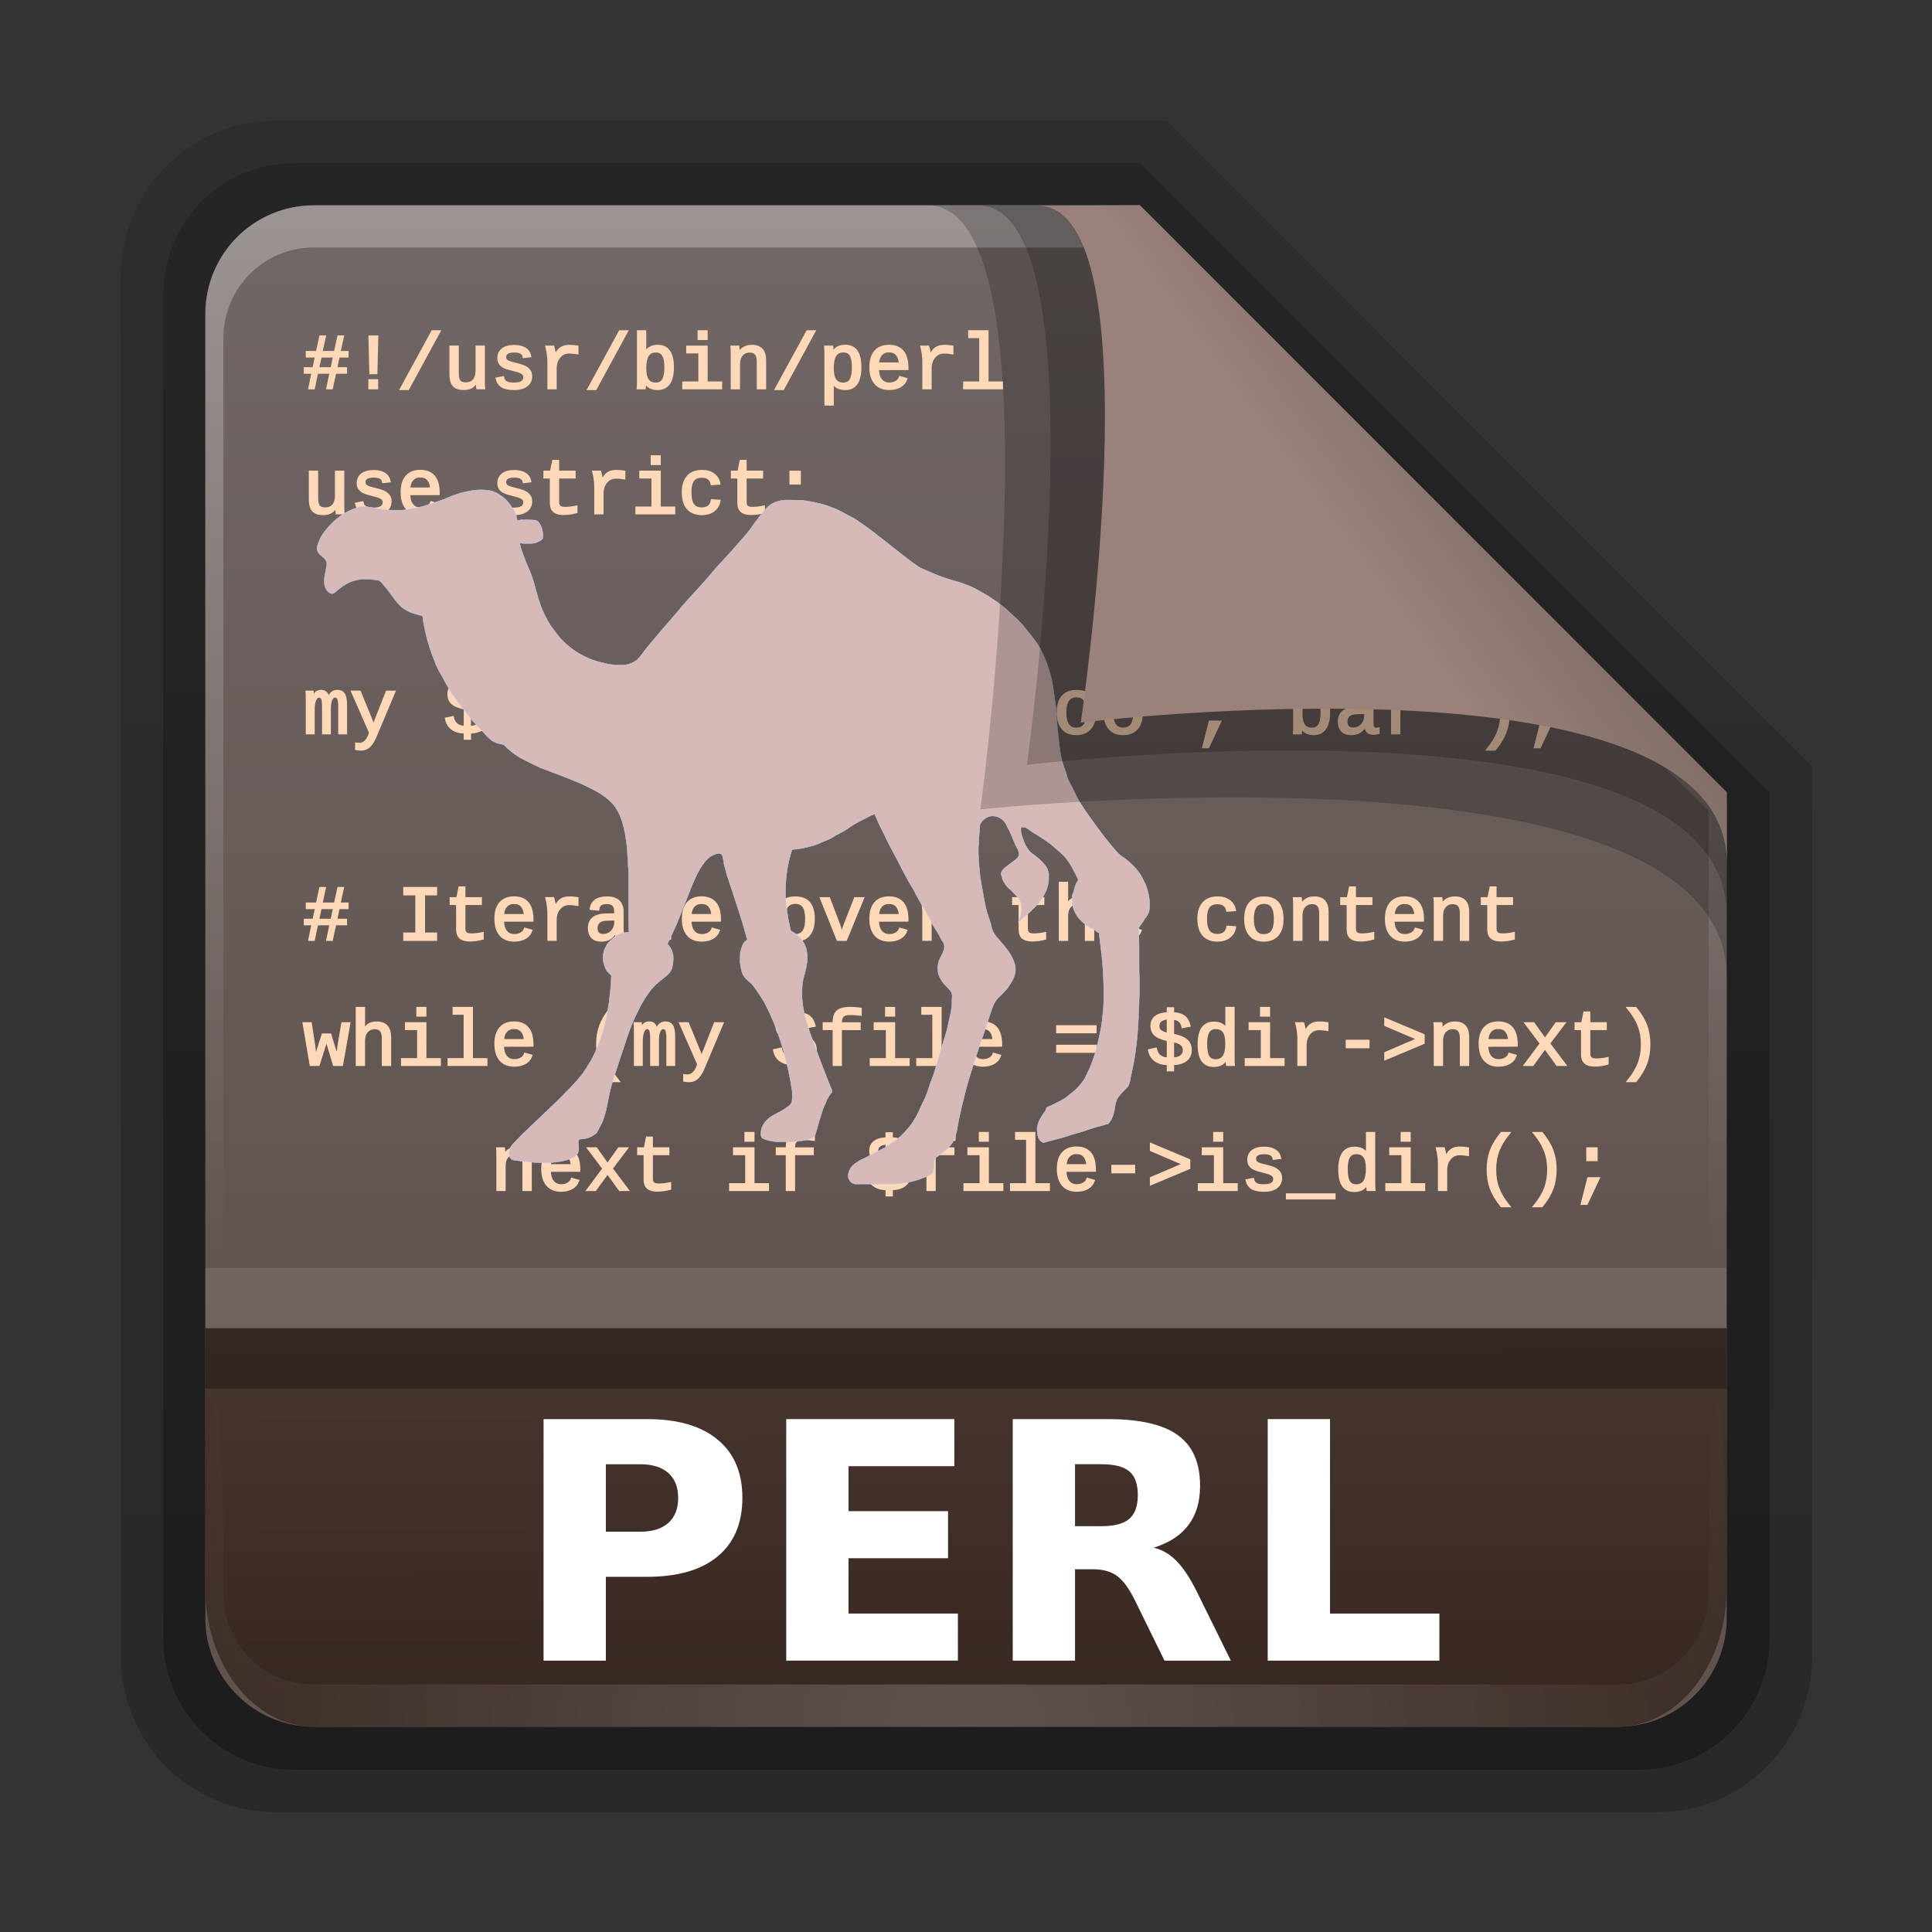 <svg height="32" width="32" xmlns="http://www.w3.org/2000/svg" xmlns:xlink="http://www.w3.org/1999/xlink"><rect width="100%" height="100%" fill="#333333" stroke="none"/><linearGradient id="a" gradientTransform="matrix(1.154 0 0 1.175 -5.729 4.721)" gradientUnits="userSpaceOnUse" x1="32.892" x2="36.358" y1="8.059" y2="5.457"><stop offset="0" stop-color="#9a827b"/><stop offset="1" stop-color="#7a6962"/></linearGradient><radialGradient id="b" cx="48" cy="90.172" gradientTransform="matrix(.496 0 0 .429 .192 4.355)" gradientUnits="userSpaceOnUse" r="42" xlink:href="#c"/><linearGradient id="c"><stop offset="0" stop-color="#fff"/><stop offset="1" stop-color="#fff" stop-opacity="0"/></linearGradient><linearGradient id="d" gradientTransform="matrix(0 -.546 .429 0 3.429 46.279)" gradientUnits="userSpaceOnUse" x1="7.371" x2="23.766" y1="51.47" y2="51.433"><stop offset="0" stop-color="#372721"/><stop offset="1" stop-color="#493830"/></linearGradient><linearGradient id="e" gradientUnits="userSpaceOnUse" x1="248.077" x2="248.077" y1="-62.66" y2="-98.665"><stop offset="0" stop-color="#5a4c47"/><stop offset="1" stop-color="#716765"/></linearGradient><linearGradient id="f" gradientTransform="matrix(.429 0 0 .43 227.505 -101.242)" gradientUnits="userSpaceOnUse" x1="36.357" x2="36.357" xlink:href="#c" y1="6" y2="63.893"/><linearGradient id="g" gradientTransform="matrix(1.006 0 0 .994 100 0)" gradientUnits="userSpaceOnUse" x1="45.448" x2="45.448" y1="92.54" y2="7.017"><stop offset="0"/><stop offset="1" stop-opacity=".588"/></linearGradient><linearGradient id="h" gradientTransform="matrix(.909 0 0 -.909 8.945 90.568)" gradientUnits="userSpaceOnUse" x1="32.251" x2="32.251" xlink:href="#g" y1="6.132" y2="90.239"/><linearGradient id="i" gradientTransform="matrix(.884 0 0 -.884 10.163 89.362)" gradientUnits="userSpaceOnUse" x1="32.251" x2="32.251" xlink:href="#g" y1="6.132" y2="90.239"/><g transform="matrix(.7 0 0 .7 -.8 -1.5)"><g transform="matrix(.512 0 0 .512 -2.916 .981)"><path d="m20.618 86.012c-3.916 0-7.105-3.226-7.105-7.187v-63.785c0-3.961 3.189-7.187 7.105-7.187h41.23l29.824 29.824v41.148c0 3.961-3.189 7.187-7.105 7.187z" fill="url(#h)" opacity=".2"/><path d="m21.511 84.058h62.164c3.348 0 6.044-2.727 6.044-6.115v-39.038l-29.099-29.099h-39.109c-3.348 0-6.044 2.727-6.044 6.115v62.022c0 3.388 2.696 6.115 6.044 6.115z" fill="url(#i)" opacity=".3"/></g><g transform="translate(-224.077 105.66)"><path d="m232.648-98.66h19.543l13.886 13.886v19.543c0 1.425-1.147 2.571-2.571 2.571h-30.857c-1.425 0-2.571-1.147-2.571-2.571v-30.857c0-1.425 1.147-2.571 2.571-2.571z" fill="url(#e)"/><path d="m232.648-98.66c-1.425 0-2.571 1.152-2.571 2.582v.861 28.234c1.983 4.185.513 2.977.429.43v-28.095-.861c0-1.197.951-2.152 2.143-2.152h.857 17.829.857l13.457 13.327v.861 16.92c-1.206 3.165.429 3.585.429-.43v-16.92-.861l-13.886-13.896z" fill="url(#f)" opacity=".3"/></g><g fill="#ffd8b8" stroke="#ffd8b8" stroke-width=".1" transform="matrix(.578 0 0 .578 67.21 1.596)"><path d="m-100.445 15.533-.105.495h.406v.169h-.442l-.138.638h-.172l.134-.638h-.567l-.131.638h-.172l.131-.638h-.314v-.169h.352l.105-.495h-.377v-.169h.411l.139-.637h.172l-.138.637h.567l.138-.637h.172l-.138.637h.33v.169zm-.736 0-.108.495h.566l.105-.495z"/><path d="m-98.903 16.214h-.231l-.037-1.486h.306zm-.272.62v-.314h.303v.314z"/><path d="m-97.883 16.865 1.283-2.35h.278l-1.277 2.35z"/><path d="m-95.572 15.143v1.072q0 .244.077.339.077.094.273.094.202 0 .319-.138.117-.138.117-.388v-.98h.283v1.33q0 .295.009.361h-.266q-.002-.008-.003-.042-.002-.034-.005-.078-.002-.045-.005-.169h-.005q-.097.175-.225.248-.127.072-.316.072-.278 0-.408-.138-.128-.139-.128-.458v-1.127z"/><path d="m-92.567 16.351q0 .241-.183.378-.181.136-.503.136-.322 0-.491-.1-.167-.102-.219-.319l.248-.048q.03.134.127.197.098.061.334.061.422 0 .422-.267 0-.1-.077-.161-.077-.062-.234-.102-.412-.102-.523-.159-.111-.058-.17-.144-.059-.087-.059-.217 0-.23.166-.359.166-.13.48-.13.275 0 .439.105.164.103.205.302l-.253.031q-.017-.113-.111-.17-.094-.058-.28-.058-.383 0-.383.236 0 .094.064.15.066.056.209.091l.186.048q.255.062.366.123.113.061.177.153.064.091.064.223z"/><path d="m-90.672 15.4q-.175-.03-.331-.03-.252 0-.406.189-.155.189-.155.481v.794h-.281v-1.095q0-.119-.022-.28-.02-.161-.059-.316h.267q.062.216.075.391h.008q.078-.175.153-.256.075-.083.178-.123.103-.042.252-.042.163 0 .322.027z"/><path d="m-90.208 16.865 1.283-2.35h.278l-1.277 2.35z"/><path d="m-86.764 15.981q0 .444-.159.664-.158.22-.453.22-.381 0-.522-.287h-.003q0 .075-.006.156-.005.081-.008.1h-.272q.009-.084.009-.348v-1.97h.281v.661q0 .102-.006.245h.006q.142-.312.522-.312.611 0 .611.872zm-.291.009q0-.35-.097-.506-.095-.158-.3-.158-.233 0-.339.172-.106.17-.106.517 0 .327.103.484.103.158.339.158.211 0 .305-.163.095-.164.095-.505z"/><path d="m-85.384 16.612h.594v.222h-1.534v-.222h.659v-1.247h-.498v-.222h.78zm-.312-1.797v-.3h.312v.3z"/><path d="m-83.273 16.834v-1.086q0-.212-.083-.316-.081-.103-.261-.103-.194 0-.319.142-.123.141-.123.383v.98h-.281v-1.33q0-.295-.009-.361h.266q.002.008.003.042.002.034.003.08.003.044.006.167h.005q.164-.32.541-.32.27 0 .403.147.133.145.133.448v1.127z"/><path d="m-82.533 16.865 1.283-2.35h.278l-1.277 2.35z"/><path d="m-79.089 15.981q0 .884-.613.884-.384 0-.517-.287h-.008q.006.013.006.259v.661h-.283v-2.005q0-.266-.009-.35h.273q.002.006.005.047.003.039.006.117.005.077.005.114h.006q.078-.164.198-.237.122-.075.317-.075.309 0 .461.214.152.212.152.658zm-.291 0q0-.353-.095-.503-.095-.152-.3-.152-.236 0-.341.172-.105.17-.105.517 0 .333.105.487.105.155.338.155.208 0 .303-.158.095-.158.095-.519z"/><path d="m-78.37 16.048q0 .284.125.445.127.161.345.161.161 0 .281-.069.122-.07.163-.191l.247.07q-.069.194-.253.297-.183.103-.438.103-.369 0-.567-.23-.198-.23-.198-.658 0-.417.194-.641.195-.225.562-.225.367 0 .556.223.189.223.189.675v.037zm.464-.728q-.209 0-.331.138-.122.136-.13.375h.912q-.044-.512-.452-.512z"/><path d="m-75.322 15.4q-.175-.03-.331-.03-.252 0-.406.189-.155.189-.155.481v.794h-.281v-1.095q0-.119-.022-.28-.02-.161-.059-.316h.267q.062.216.075.391h.008q.078-.175.153-.256.075-.083.178-.123.103-.042.252-.042.163 0 .322.027z"/><path d="m-73.886 16.612h.594v.222h-1.534v-.222h.659v-1.875h-.452v-.222h.733z"/><path d="m-101.328 20.263v1.072q0 .244.077.339.077.094.273.094.202 0 .319-.138.117-.138.117-.388v-.98h.283v1.33q0 .295.009.361h-.266q-.002-.008-.003-.042-.002-.034-.005-.078-.002-.045-.005-.169h-.005q-.097.175-.225.248-.127.072-.316.072-.278 0-.408-.138-.128-.139-.128-.458v-1.127z"/><path d="m-98.323 21.471q0 .241-.183.378-.181.136-.503.136-.322 0-.491-.1-.167-.102-.219-.319l.248-.048q.03.134.127.197.098.061.334.061.422 0 .422-.267 0-.1-.077-.161-.077-.062-.234-.102-.412-.102-.523-.159-.111-.058-.17-.144-.059-.087-.059-.217 0-.23.166-.359.166-.13.48-.13.275 0 .439.105.164.103.205.302l-.253.031q-.017-.113-.111-.17-.094-.058-.28-.058-.383 0-.383.236 0 .094.064.15.066.056.209.091l.186.048q.255.062.366.123.113.061.177.153.064.091.064.223z"/><path d="m-97.558 21.168q0 .284.125.445.127.161.345.161.161 0 .281-.069.122-.07.163-.191l.247.07q-.069.194-.253.297-.183.103-.438.103-.369 0-.567-.23-.198-.23-.198-.658 0-.417.194-.641.195-.225.562-.225.367 0 .556.223.189.223.189.675v.037zm.464-.728q-.209 0-.331.138-.122.136-.13.375h.912q-.044-.512-.452-.512z"/><path d="m-92.567 21.471q0 .241-.183.378-.181.136-.503.136-.322 0-.491-.1-.167-.102-.219-.319l.248-.048q.03.134.127.197.098.061.334.061.422 0 .422-.267 0-.1-.077-.161-.077-.062-.234-.102-.412-.102-.523-.159-.111-.058-.17-.144-.059-.087-.059-.217 0-.23.166-.359.166-.13.48-.13.275 0 .439.105.164.103.205.302l-.253.031q-.017-.113-.111-.17-.094-.058-.28-.058-.383 0-.383.236 0 .094.064.15.066.056.209.091l.186.048q.255.062.366.123.113.061.177.153.064.091.064.223z"/><path d="m-92.008 20.485v-.222h.266l.091-.441h.188v.441h.675v.222h-.675v1.019q0 .123.066.183.067.059.219.059.209 0 .464-.053v.214q-.264.072-.523.072-.253 0-.38-.106-.127-.108-.127-.339v-1.048z"/><path d="m-88.753 20.52q-.175-.03-.331-.03-.252 0-.406.189-.155.189-.155.481v.794h-.281v-1.095q0-.119-.022-.28-.02-.161-.059-.316h.267q.062.216.075.391h.008q.078-.175.153-.256.075-.083.178-.123.103-.042.252-.042.163 0 .322.027z"/><path d="m-87.303 21.732h.594v.222h-1.534v-.222h.659v-1.247h-.498v-.222h.78zm-.312-1.797v-.3h.312v.3z"/><path d="m-86.345 21.107q0-.422.202-.648.202-.227.583-.227.284 0 .469.138.184.136.228.367l-.3.022q-.025-.142-.125-.223-.1-.083-.284-.083-.247 0-.362.153-.114.153-.114.495 0 .347.114.508.116.159.361.159.169 0 .28-.083.111-.083.138-.253l.297.019q-.02.15-.114.273-.092.122-.245.192-.153.069-.342.069-.383 0-.583-.225-.2-.225-.2-.653z"/><path d="m-84.333 20.485v-.222h.266l.091-.441h.188v.441h.675v.222h-.675v1.019q0 .123.066.183.067.059.219.059.209 0 .464-.053v.214q-.264.072-.523.072-.253 0-.38-.106-.127-.108-.127-.339v-1.048z"/><path d="m-81.936 20.731v-.467h.367v.467zm-.225 1.791.264-1.034h.414l-.486 1.034z"/><path d="m-101.069 30.96v-1.072q0-.241-.039-.336-.037-.097-.139-.097-.1 0-.163.15-.061.15-.061.406v.948h-.264v-1.33q0-.295-.009-.361h.233l.009.198v.075h.003q.053-.159.134-.231.081-.073.203-.073.138 0 .205.075.069.075.098.231h.003q.062-.166.148-.236.087-.07.22-.07.184 0 .264.134.08.134.08.461v1.127h-.263v-1.072q0-.241-.039-.336-.037-.097-.139-.097-.103 0-.164.131-.059.131-.059.394v.98z"/><path d="m-99.523 31.624q-.116 0-.194-.017v-.211q.059.009.131.009.123 0 .231-.092.109-.092.184-.294l.028-.077-.734-1.673h.3l.412 1.003q.142.35.153.397l.064-.172.484-1.228h.297l-.713 1.691q-.139.367-.289.516-.148.148-.356.148z"/><path d="m-94.345 30.366q0 .253-.188.402-.188.147-.537.161v.252h-.2v-.252q-.659-.022-.769-.561l.266-.058q.041.197.166.295.125.097.338.108v-.764l-.047-.013q-.263-.064-.386-.139-.122-.077-.18-.183-.056-.106-.056-.253 0-.233.17-.362.172-.131.498-.142v-.203h.2v.203q.291.011.448.125.158.113.228.377l-.272.052q-.034-.166-.134-.25-.1-.084-.27-.095v.666q.269.066.389.122.12.056.192.128.072.072.108.167.036.094.036.219zm-1.325-.997q0 .089.036.15.037.059.108.1.07.039.256.087v-.645q-.197.008-.298.087-.102.078-.102.22zm1.056.992q0-.103-.044-.17-.042-.067-.12-.111-.078-.045-.292-.1v.736q.225-.014.341-.105.116-.092.116-.25z"/><path d="m-92.877 30.688q-.077.164-.203.239-.127.073-.316.073-.316 0-.464-.217-.148-.217-.148-.655 0-.884.613-.884.189 0 .316.067.128.067.205.22h.003l-.003-.236v-.655h.281v1.97q0 .264.009.348h-.269q-.006-.023-.011-.114-.005-.091-.005-.158zm-.841-.569q0 .347.092.506.094.158.303.158.228 0 .338-.164.109-.166.109-.525 0-.336-.106-.489-.105-.153-.338-.153-.211 0-.305.161-.094.161-.094.506z"/><path d="m-91.141 30.738h.594v.222h-1.534v-.222h.659v-1.247h-.498v-.222h.78zm-.312-1.797v-.3h.312v.3z"/><path d="m-88.753 29.526q-.175-.03-.331-.03-.252 0-.406.189-.155.189-.155.481v.794h-.281v-1.095q0-.119-.022-.28-.02-.161-.059-.316h.267q.062.216.075.391h.008q.078-.175.153-.256.075-.083.178-.123.103-.042.252-.042.163 0 .322.027z"/><path d="m-86.367 29.623v-.231h1.555v.231zm0 .8v-.231h1.555v.231z"/><path d="m-81.364 30.688q-.077.164-.203.239-.127.073-.316.073-.316 0-.464-.217-.148-.217-.148-.655 0-.884.613-.884.189 0 .316.067.128.067.205.22h.003l-.003-.236v-.655h.281v1.97q0 .264.009.348h-.269q-.006-.023-.011-.114-.005-.091-.005-.158zm-.841-.569q0 .347.092.506.094.158.303.158.228 0 .338-.164.109-.166.109-.525 0-.336-.106-.489-.105-.153-.338-.153-.211 0-.305.161-.094.161-.094.506z"/><path d="m-79.628 30.738h.594v.222h-1.534v-.222h.659v-1.247h-.498v-.222h.78zm-.312-1.797v-.3h.312v.3z"/><path d="m-77.241 29.526q-.175-.03-.331-.03-.252 0-.406.189-.155.189-.155.481v.794h-.281v-1.095q0-.119-.022-.28-.02-.161-.059-.316h.267q.062.216.075.391h.008q.078-.175.153-.256.075-.083.178-.123.103-.042.252-.042.163 0 .322.027z"/><path d="m-76.128 30.132q0 .43.133.777.133.347.433.716h-.297q-.3-.369-.431-.714-.13-.347-.13-.781 0-.427.128-.769.128-.344.433-.719h.297q-.3.369-.433.717-.133.347-.133.773z"/><path d="m-73.967 29.64h-.22l-.064-.998h.35z"/><path d="m-72.211 29.491v1.469h-.281v-1.469h-.409v-.222h.409v-.039q0-.32.15-.455.152-.134.503-.134.113 0 .242.011.131.009.197.022v.227q-.047-.008-.191-.017-.142-.009-.216-.009-.163 0-.245.036-.083.036-.122.117-.037.081-.037.227v.016h.767v.222z"/><path d="m-69.484 30.113q0 .427-.197.653-.195.225-.566.225-.362 0-.556-.228-.192-.228-.192-.65 0-.436.197-.655.198-.22.561-.22.381 0 .567.217.186.217.186.658zm-.295 0q0-.336-.108-.502-.106-.166-.345-.166-.242 0-.355.169-.113.169-.113.498 0 .328.113.5.113.17.338.17.248 0 .359-.167.111-.167.111-.503z"/><path d="m-67.566 30.113q0 .427-.197.653-.195.225-.566.225-.362 0-.556-.228-.192-.228-.192-.65 0-.436.197-.655.198-.22.561-.22.381 0 .567.217.186.217.186.658zm-.295 0q0-.336-.108-.502-.106-.166-.345-.166-.242 0-.355.169-.113.169-.113.498 0 .328.113.5.113.17.338.17.248 0 .359-.167.111-.167.111-.503z"/><path d="m-66.292 29.64h-.22l-.064-.998h.35z"/><path d="m-65.038 31.527.264-1.034h.414l-.486 1.034z"/><path d="m-62.455 29.64h-.22l-.064-.998h.35z"/><path d="m-59.902 30.107q0 .444-.159.664-.158.22-.453.22-.381 0-.522-.287h-.003q0 .075-.006.156-.005.081-.008.1h-.272q.009-.084.009-.348v-1.97h.281v.661q0 .102-.006.245h.006q.142-.312.522-.312.611 0 .611.872zm-.291.009q0-.35-.097-.506-.095-.158-.3-.158-.233 0-.339.172-.106.17-.106.517 0 .327.103.484.103.158.339.158.211 0 .305-.163.095-.164.095-.505z"/><path d="m-57.966 30.787q.041 0 .092-.011v.175q-.106.025-.217.025-.156 0-.228-.081-.07-.083-.08-.258h-.009q-.102.189-.241.272-.138.083-.341.083-.247 0-.372-.134-.125-.134-.125-.369 0-.545.709-.553l.369-.006v-.092q0-.205-.083-.294-.083-.091-.264-.091-.184 0-.266.066-.081.066-.097.203l-.294-.027q.072-.456.661-.456.312 0 .469.147.158.145.158.422v.728q0 .125.033.189.033.062.125.062zm-.952-.009q.15 0 .266-.072.116-.072.18-.192.064-.12.064-.248v-.139l-.297.006q-.184.003-.281.041-.097.037-.152.116-.053.077-.053.205 0 .128.069.206.07.078.205.078z"/><path d="m-56.134 29.526q-.175-.03-.331-.03-.252 0-.406.189-.155.189-.155.481v.794h-.281v-1.095q0-.119-.022-.28-.02-.161-.059-.316h.267q.062.216.075.391h.008q.078-.175.153-.256.075-.083.178-.123.103-.042.252-.042.163 0 .322.027z"/><path d="m-54.78 29.64h-.22l-.064-.998h.35z"/><path d="m-52.547 30.129q0 .438-.13.783-.128.344-.428.713h-.3q.306-.377.438-.723.131-.348.131-.769 0-.419-.131-.766-.131-.348-.438-.725h.3q.305.375.431.716.127.341.127.772z"/><path d="m-51.236 29.737v-.467h.367v.467zm-.225 1.791.264-1.034h.414l-.486 1.034z"/><path d="m-100.445 38.112-.105.495h.406v.169h-.442l-.138.637h-.172l.134-.637h-.567l-.131.637h-.172l.131-.637h-.314v-.169h.352l.105-.495h-.377v-.169h.411l.139-.637h.172l-.138.637h.567l.138-.637h.172l-.138.637h.33v.169zm-.736 0-.108.495h.566l.105-.495z"/><path d="m-97.745 37.306h1.286v.244h-.494v1.62h.494v.244h-1.286v-.244h.494v-1.62h-.494z"/><path d="m-95.845 37.945v-.222h.266l.091-.441h.188v.441h.675v.222h-.675v1.019q0 .123.066.183.067.059.219.059.209 0 .464-.053v.214q-.264.072-.523.072-.253 0-.38-.106-.127-.108-.127-.339v-1.048z"/><path d="m-93.72 38.628q0 .284.125.445.127.161.345.161.161 0 .281-.069.122-.07.163-.191l.247.07q-.069.194-.253.297-.183.103-.438.103-.369 0-.567-.23-.198-.23-.198-.658 0-.417.194-.641.195-.225.562-.225.367 0 .556.223.189.223.189.675v.037zm.464-.728q-.209 0-.331.138-.122.136-.13.375h.912q-.044-.512-.452-.512z"/><path d="m-90.672 37.979q-.175-.03-.331-.03-.252 0-.406.189-.155.189-.155.481v.794h-.281v-1.095q0-.119-.022-.28-.02-.161-.059-.316h.267q.062.216.075.391h.008q.078-.175.153-.256.075-.083.178-.123.103-.042.252-.042.163 0 .322.027z"/><path d="m-88.666 39.24q.041 0 .092-.011v.175q-.106.025-.217.025-.156 0-.228-.081-.07-.083-.08-.258h-.009q-.102.189-.241.272-.138.083-.341.083-.247 0-.372-.134-.125-.134-.125-.369 0-.545.709-.553l.369-.006v-.092q0-.205-.083-.294-.083-.091-.264-.091-.184 0-.266.066-.081.066-.097.203l-.294-.027q.072-.456.661-.456.312 0 .469.147.158.145.158.422v.728q0 .125.033.189.033.062.125.062zm-.952-.009q.15 0 .266-.072.116-.072.18-.192.064-.12.064-.248v-.139l-.297.006q-.184.003-.281.041-.097.037-.152.116-.053.077-.053.205 0 .128.069.206.07.078.205.078z"/><path d="m-88.17 37.945v-.222h.266l.091-.441h.188v.441h.675v.222h-.675v1.019q0 .123.066.183.067.059.219.059.209 0 .464-.053v.214q-.264.072-.523.072-.253 0-.38-.106-.127-.108-.127-.339v-1.048z"/><path d="m-86.045 38.628q0 .284.125.445.127.161.345.161.161 0 .281-.069.122-.07.163-.191l.247.07q-.069.194-.253.297-.183.103-.438.103-.369 0-.567-.23-.198-.23-.198-.658 0-.417.194-.641.195-.225.562-.225.367 0 .556.223.189.223.189.675v.037zm.464-.728q-.209 0-.331.138-.122.136-.13.375h.912q-.044-.512-.452-.512z"/><path d="m-80.997 38.567q0 .427-.197.653-.195.225-.566.225-.362 0-.556-.228-.192-.228-.192-.65 0-.436.197-.655.198-.22.561-.22.381 0 .567.217.186.217.186.658zm-.295 0q0-.336-.108-.502-.106-.166-.345-.166-.242 0-.355.169-.113.169-.113.498 0 .328.113.5.113.17.338.17.248 0 .359-.167.111-.167.111-.503z"/><path d="m-79.675 39.414h-.333l-.677-1.691h.316l.419 1.1.027.083.081.287.055-.183.061-.184.431-1.103h.314z"/><path d="m-78.37 38.628q0 .284.125.445.127.161.345.161.161 0 .281-.069.122-.07.163-.191l.247.07q-.069.194-.253.297-.183.103-.438.103-.369 0-.567-.23-.198-.23-.198-.658 0-.417.194-.641.195-.225.562-.225.367 0 .556.223.189.223.189.675v.037zm.464-.728q-.209 0-.331.138-.122.136-.13.375h.912q-.044-.512-.452-.512z"/><path d="m-75.322 37.979q-.175-.03-.331-.03-.252 0-.406.189-.155.189-.155.481v.794h-.281v-1.095q0-.119-.022-.28-.02-.161-.059-.316h.267q.062.216.075.391h.008q.078-.175.153-.256.075-.083.178-.123.103-.042.252-.042.163 0 .322.027z"/><path d="m-72.82 37.945v-.222h.266l.091-.441h.188v.441h.675v.222h-.675v1.019q0 .123.066.183.067.059.219.059.209 0 .464-.053v.214q-.264.072-.523.072-.253 0-.38-.106-.127-.108-.127-.339v-1.048z"/><path d="m-70.909 37.095h.283v.609q0 .092-.014.308h.005q.164-.32.53-.32.547 0 .547.595v1.127h-.283v-1.086q0-.212-.083-.316-.081-.103-.261-.103-.194 0-.319.142-.123.141-.123.383v.98h-.281z"/><path d="m-68.777 38.628q0 .284.125.445.127.161.345.161.161 0 .281-.069.122-.07.163-.191l.247.07q-.069.194-.253.297-.183.103-.438.103-.369 0-.567-.23-.198-.23-.198-.658 0-.417.194-.641.195-.225.562-.225.367 0 .556.223.189.223.189.675v.037zm.464-.728q-.209 0-.331.138-.122.136-.13.375h.912q-.044-.512-.452-.512z"/><path d="m-65.239 38.567q0-.422.202-.648.202-.227.583-.227.284 0 .469.138.184.136.228.367l-.3.022q-.025-.142-.125-.223-.1-.083-.284-.083-.247 0-.362.153-.114.153-.114.495 0 .347.114.508.116.159.361.159.169 0 .28-.083.111-.083.138-.253l.297.019q-.02.15-.114.273-.092.122-.245.192-.153.069-.342.069-.383 0-.583-.225-.2-.225-.2-.653z"/><path d="m-61.809 38.567q0 .427-.197.653-.195.225-.566.225-.362 0-.556-.228-.192-.228-.192-.65 0-.436.197-.655.198-.22.561-.22.381 0 .567.217.186.217.186.658zm-.295 0q0-.336-.108-.502-.106-.166-.345-.166-.242 0-.355.169-.113.169-.113.498 0 .328.113.5.113.17.338.17.248 0 .359-.167.111-.167.111-.503z"/><path d="m-60.248 39.414v-1.086q0-.212-.083-.316-.081-.103-.261-.103-.194 0-.319.142-.123.141-.123.383v.98h-.281v-1.33q0-.295-.009-.361h.266q.002.008.003.042.002.034.003.08.003.044.006.167h.005q.164-.32.541-.32.27 0 .403.147.133.145.133.448v1.127z"/><path d="m-59.389 37.945v-.222h.266l.091-.441h.188v.441h.675v.222h-.675v1.019q0 .123.066.183.067.059.219.059.209 0 .464-.053v.214q-.264.072-.523.072-.253 0-.38-.106-.127-.108-.127-.339v-1.048z"/><path d="m-57.264 38.628q0 .284.125.445.127.161.345.161.161 0 .281-.069.122-.07.163-.191l.247.07q-.069.194-.253.297-.183.103-.438.103-.369 0-.567-.23-.198-.23-.198-.658 0-.417.194-.641.195-.225.562-.225.367 0 .556.223.189.223.189.675v.037zm.464-.728q-.209 0-.331.138-.122.136-.13.375h.912q-.044-.512-.452-.512z"/><path d="m-54.492 39.414v-1.086q0-.212-.083-.316-.081-.103-.261-.103-.194 0-.319.142-.123.141-.123.383v.98h-.281v-1.33q0-.295-.009-.361h.266q.002.008.003.042.002.034.003.08.003.044.006.167h.005q.164-.32.541-.32.27 0 .403.147.133.145.133.448v1.127z"/><path d="m-53.633 37.945v-.222h.266l.091-.441h.188v.441h.675v.222h-.675v1.019q0 .123.066.183.067.059.219.059.209 0 .464-.053v.214q-.264.072-.523.072-.253 0-.38-.106-.127-.108-.127-.339v-1.048z"/><path d="m-100.308 44.534h-.319l-.223-.736-.089-.316-.061.217-.263.834h-.317l-.286-1.691h.278l.145.948q.052.412.052.509.061-.25.091-.334l.211-.662h.302l.203.664q.05.164.086.333 0-.047.006-.117.006-.07.016-.144.009-.075.019-.142.009-.067.014-.106l.158-.948h.275z"/><path d="m-99.691 42.215h.283v.609q0 .092-.014.308h.005q.164-.32.53-.32.547 0 .547.595v1.127h-.283v-1.086q0-.212-.083-.316-.081-.103-.261-.103-.194 0-.319.142-.123.141-.123.383v.98h-.281z"/><path d="m-96.897 44.312h.594v.222h-1.534v-.222h.659v-1.247h-.498v-.222h.78zm-.312-1.797v-.3h.312v.3z"/><path d="m-94.992 44.312h.594v.222h-1.534v-.222h.659v-1.875h-.452v-.222h.733z"/><path d="m-93.72 43.748q0 .284.125.445.127.161.345.161.161 0 .281-.069.122-.07.163-.191l.247.07q-.069.194-.253.297-.183.103-.438.103-.369 0-.567-.23-.198-.23-.198-.658 0-.417.194-.641.195-.225.562-.225.367 0 .556.223.189.223.189.675v.037zm.464-.728q-.209 0-.331.138-.122.136-.13.375h.912q-.044-.512-.452-.512z"/><path d="m-89.559 43.705q0 .43.133.777.133.347.433.716h-.297q-.3-.369-.431-.714-.13-.347-.13-.781 0-.427.128-.769.128-.344.433-.719h.297q-.3.369-.433.717-.133.347-.133.773z"/><path d="m-87.637 44.534v-1.072q0-.241-.039-.336-.037-.097-.139-.097-.1 0-.163.15-.061.15-.061.406v.948h-.264v-1.33q0-.295-.009-.361h.233l.009.198v.075h.003q.053-.159.134-.231.081-.073.203-.073.138 0 .205.075.069.075.098.231h.003q.062-.166.148-.236.087-.07.22-.07.184 0 .264.134.08.134.08.461v1.127h-.263v-1.072q0-.241-.039-.336-.037-.097-.139-.097-.103 0-.164.131-.059.131-.059.394v.98z"/><path d="m-86.092 45.198q-.116 0-.194-.017v-.211q.059.009.131.009.123 0 .231-.092.109-.092.184-.294l.028-.077-.734-1.673h.3l.412 1.003q.142.35.153.397l.064-.172.484-1.228h.297l-.713 1.691q-.139.367-.289.516-.148.148-.356.148z"/><path d="m-80.914 43.94q0 .253-.188.402-.188.147-.537.161v.252h-.2v-.252q-.659-.022-.769-.561l.266-.058q.041.197.166.295.125.097.338.108v-.764l-.047-.013q-.263-.064-.386-.139-.122-.077-.18-.183-.056-.106-.056-.253 0-.233.17-.362.172-.131.498-.142v-.203h.2v.203q.291.011.448.125.158.113.228.377l-.272.052q-.034-.166-.134-.25-.1-.084-.27-.095v.666q.269.066.389.122.12.056.192.128.072.072.108.167.036.094.036.219zm-1.325-.997q0 .089.036.15.037.059.108.1.07.039.256.087v-.645q-.197.008-.298.087-.102.078-.102.22zm1.056.992q0-.103-.044-.17-.042-.067-.12-.111-.078-.045-.292-.1v.736q.225-.014.341-.105.116-.092.116-.25z"/><path d="m-79.886 43.065v1.469h-.281v-1.469h-.409v-.222h.409v-.039q0-.32.15-.455.152-.134.503-.134.113 0 .242.011.131.009.197.022v.227q-.047-.008-.191-.017-.142-.009-.216-.009-.163 0-.245.036-.083.036-.122.117-.037.081-.037.227v.016h.767v.222z"/><path d="m-77.709 44.312h.594v.222h-1.534v-.222h.659v-1.247h-.498v-.222h.78zm-.312-1.797v-.3h.312v.3z"/><path d="m-75.805 44.312h.594v.222h-1.534v-.222h.659v-1.875h-.452v-.222h.733z"/><path d="m-74.533 43.748q0 .284.125.445.127.161.345.161.161 0 .281-.069.122-.07.163-.191l.247.07q-.069.194-.253.297-.183.103-.438.103-.369 0-.567-.23-.198-.23-.198-.658 0-.417.194-.641.195-.225.562-.225.367 0 .556.223.189.223.189.675v.037zm.464-.728q-.209 0-.331.138-.122.136-.13.375h.912q-.044-.512-.452-.512z"/><path d="m-71.017 43.196v-.231h1.555v.231zm0 .8v-.231h1.555v.231z"/><path d="m-65.564 43.94q0 .253-.188.402-.188.147-.537.161v.252h-.2v-.252q-.659-.022-.769-.561l.266-.058q.041.197.166.295.125.097.338.108v-.764l-.047-.013q-.263-.064-.386-.139-.122-.077-.18-.183-.056-.106-.056-.253 0-.233.17-.362.172-.131.498-.142v-.203h.2v.203q.291.011.448.125.158.113.228.377l-.272.052q-.034-.166-.134-.25-.1-.084-.27-.095v.666q.269.066.389.122.12.056.192.128.072.072.108.167.036.094.036.219zm-1.325-.997q0 .089.036.15.037.059.108.1.07.039.256.087v-.645q-.197.008-.298.087-.102.078-.102.22zm1.056.992q0-.103-.044-.17-.042-.067-.12-.111-.078-.045-.292-.1v.736q.225-.014.341-.105.116-.092.116-.25z"/><path d="m-64.095 44.262q-.077.164-.203.239-.127.073-.316.073-.316 0-.464-.217-.148-.217-.148-.655 0-.884.613-.884.189 0 .316.067.128.067.205.22h.003l-.003-.236v-.655h.281v1.97q0 .264.009.348h-.269q-.006-.023-.011-.114-.005-.091-.005-.158zm-.841-.569q0 .347.092.506.094.158.303.158.228 0 .338-.164.109-.166.109-.525 0-.336-.106-.489-.105-.153-.338-.153-.211 0-.305.161-.094.161-.094.506z"/><path d="m-62.359 44.312h.594v.222h-1.534v-.222h.659v-1.247h-.498v-.222h.78zm-.312-1.797v-.3h.312v.3z"/><path d="m-59.972 43.099q-.175-.03-.331-.03-.252 0-.406.189-.155.189-.155.481v.794h-.281v-1.095q0-.119-.022-.28-.02-.161-.059-.316h.267q.062.216.075.391h.008q.078-.175.153-.256.075-.083.178-.123.103-.042.252-.042.163 0 .322.027z"/><path d="m-59.164 43.809v-.25h.875v.25z"/><path d="m-57.586 44.293v-.239l1.341-.573-1.341-.572v-.241l1.555.653v.32z"/><path d="m-54.492 44.534v-1.086q0-.212-.083-.316-.081-.103-.261-.103-.194 0-.319.142-.123.141-.123.383v.98h-.281v-1.33q0-.295-.009-.361h.266q.002.008.003.042.002.034.003.08.003.044.006.167h.005q.164-.32.541-.32.27 0 .403.147.133.145.133.448v1.127z"/><path d="m-53.427 43.748q0 .284.125.445.127.161.345.161.161 0 .281-.069.122-.07.163-.191l.247.07q-.069.194-.253.297-.183.103-.438.103-.369 0-.567-.23-.198-.23-.198-.658 0-.417.194-.641.195-.225.562-.225.367 0 .556.223.189.223.189.675v.037zm.464-.728q-.209 0-.331.138-.122.136-.13.375h.912q-.044-.512-.452-.512z"/><path d="m-50.555 44.534-.502-.694-.505.694h-.303l.648-.869-.62-.822h.311l.469.658.466-.658h.314l-.62.819.656.872z"/><path d="m-49.795 43.065v-.222h.266l.091-.441h.188v.441h.675v.222h-.675v1.019q0 .123.066.183.067.059.219.059.209 0 .464-.053v.214q-.264.072-.523.072-.253 0-.38-.106-.127-.108-.127-.339v-1.048z"/><path d="m-46.791 43.702q0 .438-.13.783-.128.344-.428.713h-.3q.306-.377.438-.723.131-.348.131-.769 0-.419-.131-.766-.131-.348-.438-.725h.3q.305.375.431.716.127.341.127.772z"/><path d="m-92.867 49.654v-1.086q0-.212-.083-.316-.081-.103-.261-.103-.194 0-.319.142-.123.141-.123.383v.98h-.281v-1.33q0-.295-.009-.361h.266q.002.008.003.042.002.034.003.08.003.044.006.167h.005q.164-.32.541-.32.27 0 .403.147.133.145.133.448v1.127z"/><path d="m-91.802 48.868q0 .284.125.445.127.161.345.161.161 0 .281-.069.122-.07.163-.191l.247.07q-.069.194-.253.297-.183.103-.438.103-.369 0-.567-.23-.198-.23-.198-.658 0-.417.194-.641.195-.225.562-.225.367 0 .556.223.189.223.189.675v.037zm.464-.728q-.209 0-.331.138-.122.136-.13.375h.912q-.044-.512-.452-.512z"/><path d="m-88.93 49.654-.502-.694-.505.694h-.303l.648-.869-.62-.822h.311l.469.658.466-.658h.314l-.62.819.656.872z"/><path d="m-88.17 48.185v-.222h.266l.091-.441h.188v.441h.675v.222h-.675v1.019q0 .123.066.183.067.059.219.059.209 0 .464-.053v.214q-.264.072-.523.072-.253 0-.38-.106-.127-.108-.127-.339v-1.048z"/><path d="m-83.466 49.432h.594v.222h-1.534v-.222h.659v-1.247h-.498v-.222h.78zm-.312-1.797v-.3h.312v.3z"/><path d="m-81.805 48.185v1.469h-.281v-1.469h-.409v-.222h.409v-.039q0-.32.15-.455.152-.134.503-.134.113 0 .242.011.131.009.197.022v.227q-.047-.008-.191-.017-.142-.009-.216-.009-.163 0-.245.036-.083.036-.122.117-.037.081-.037.227v.016h.767v.222z"/><path d="m-77.077 49.06q0 .253-.188.402-.188.147-.537.161v.252h-.2v-.252q-.659-.022-.769-.561l.266-.058q.041.197.166.295.125.097.338.108v-.764l-.047-.013q-.263-.064-.386-.139-.122-.077-.18-.183-.056-.106-.056-.253 0-.233.17-.362.172-.131.498-.142v-.203h.2v.203q.291.011.448.125.158.113.228.377l-.272.052q-.034-.166-.134-.25-.1-.084-.27-.095v.666q.269.066.389.122.12.056.192.128.072.072.108.167.036.094.036.219zm-1.325-.997q0 .089.036.15.037.059.108.1.07.039.256.087v-.645q-.197.008-.298.087-.102.078-.102.22zm1.056.992q0-.103-.044-.17-.042-.067-.12-.111-.078-.045-.292-.1v.736q.225-.014.341-.105.116-.092.116-.25z"/><path d="m-76.048 48.185v1.469h-.281v-1.469h-.409v-.222h.409v-.039q0-.32.15-.455.152-.134.503-.134.113 0 .242.011.131.009.197.022v.227q-.047-.008-.191-.017-.142-.009-.216-.009-.163 0-.245.036-.083.036-.122.117-.037.081-.037.227v.016h.767v.222z"/><path d="m-73.872 49.432h.594v.222h-1.534v-.222h.659v-1.247h-.498v-.222h.78zm-.312-1.797v-.3h.312v.3z"/><path d="m-71.967 49.432h.594v.222h-1.534v-.222h.659v-1.875h-.452v-.222h.733z"/><path d="m-70.695 48.868q0 .284.125.445.127.161.345.161.161 0 .281-.069.122-.07.163-.191l.247.07q-.069.194-.253.297-.183.103-.438.103-.369 0-.567-.23-.198-.23-.198-.658 0-.417.194-.641.195-.225.562-.225.367 0 .556.223.189.223.189.675v.037zm.464-.728q-.209 0-.331.138-.122.136-.13.375h.912q-.044-.512-.452-.512z"/><path d="m-68.758 48.929v-.25h.875v.25z"/><path d="m-67.18 49.413v-.239l1.341-.573-1.341-.572v-.241l1.555.653v.32z"/><path d="m-64.278 49.432h.594v.222h-1.534v-.222h.659v-1.247h-.498v-.222h.78zm-.312-1.797v-.3h.312v.3z"/><path d="m-61.867 49.171q0 .241-.183.378-.181.136-.503.136-.322 0-.491-.1-.167-.102-.219-.319l.248-.048q.03.134.127.197.098.061.334.061.422 0 .422-.267 0-.1-.077-.161-.077-.062-.234-.102-.412-.102-.523-.159-.111-.058-.17-.144-.059-.087-.059-.217 0-.23.166-.359.166-.13.48-.13.275 0 .439.105.164.103.205.302l-.253.031q-.017-.113-.111-.17-.094-.058-.28-.058-.383 0-.383.236 0 .094.064.15.066.056.209.091l.186.048q.255.062.366.123.113.061.177.153.064.091.064.223z"/><path d="m-61.612 49.997v-.15h1.934v.15z"/><path d="m-58.339 49.382q-.077.164-.203.239-.127.073-.316.073-.316 0-.464-.217-.148-.217-.148-.655 0-.884.613-.884.189 0 .316.067.128.067.205.22h.003l-.003-.236v-.655h.281v1.97q0 .264.009.348h-.269q-.006-.023-.011-.114-.005-.091-.005-.158zm-.841-.569q0 .347.092.506.094.158.303.158.228 0 .338-.164.109-.166.109-.525 0-.336-.106-.489-.105-.153-.338-.153-.211 0-.305.161-.094.161-.094.506z"/><path d="m-56.603 49.432h.594v.222h-1.534v-.222h.659v-1.247h-.498v-.222h.78zm-.312-1.797v-.3h.312v.3z"/><path d="m-54.216 48.219q-.175-.03-.331-.03-.252 0-.406.189-.155.189-.155.481v.794h-.281v-1.095q0-.119-.022-.28-.02-.161-.059-.316h.267q.062.216.075.391h.008q.078-.175.153-.256.075-.083.178-.123.103-.042.252-.042.163 0 .322.027z"/><path d="m-53.103 48.825q0 .43.133.777.133.347.433.716h-.297q-.3-.369-.431-.714-.13-.347-.13-.781 0-.427.128-.769.128-.344.433-.719h.297q-.3.369-.433.717-.133.347-.133.773z"/><path d="m-50.628 48.822q0 .438-.13.783-.128.344-.428.713h-.3q.306-.377.438-.723.131-.348.131-.769 0-.419-.131-.766-.131-.348-.438-.725h.3q.305.375.431.716.127.341.127.772z"/><path d="m-49.317 48.43v-.467h.367v.467zm-.225 1.791.264-1.034h.414l-.486 1.034z"/></g><path d="m24.306 25.385c-.145-.058-.304-.057-.457-.077-.453-.037-.902.059-1.339.173-.231.084-.465.159-.691.257-.263.111-.534.202-.805.295-.268.092-.54.18-.82.229-.236.039-.468.101-.707.122-.164.023-.33.009-.495.013-.262.007-.522-.031-.782-.061-.111-.019-.224-.033-.333-.063-.1-.02-.201-.033-.301-.052-.207-.036-.42-.019-.619.046-.649.202-1.208.634-1.637 1.154-.15.189-.302.383-.383.612-.048.102-.093.206-.111.318-.041.127-.001.27.085.369.12.147.304.238.393.41.08.171.003.356-.022.531-.045.231-.105.467-.07.703.012.164.087.322.205.436.075.043.153.111.245.088.046-.013.087-.037.123-.067.26-.246.561-.454.894-.589.192-.056.387-.113.588-.12.141.004.284-.011.424.012.16-.001.315.049.474.056.286.265.513.588.745.9.097.126.179.264.298.37.105.133.238.244.388.322.273.178.598.234.905.322.051.468.162.928.281 1.383.076.269.169.533.268.795.061.143.115.288.164.436.092.185.173.377.286.551.14.235.248.488.399.717.094.144.167.301.272.437.286.402.589.792.902 1.173.071.074.12.166.191.239.192.188.365.394.555.584.129.153.269.299.434.415.173.101.367.172.567.193.086.02.139.095.196.155.303.295.657.537 1.038.721.211.102.418.211.631.308.093.042.181.099.282.119.453.172.905.347 1.357.52.435.175.872.349 1.286.57.424.208.823.475 1.149.82.316.365.482.832.593 1.296.076.324.123.655.165.985.017.355.061.708.064 1.064.016.165.035.33.029.497 0.0.773 0 1.546 0 2.32-.004.25.004.5.016.75-.163-.006-.321.042-.476.087-.222.073-.392.24-.558.396-.086.084-.16.18-.211.29-.048.105-.111.205-.124.322-.017.116-.055.234-.029.352.013.2.078.392.166.571.063.122.169.211.265.305.043.037.006.093.008.14.001.357-.046.711-.088 1.065-.022.325-.095.643-.148.964-.036.22-.092.436-.151.651-.103.357-.206.717-.361 1.055-.058.106-.086.225-.143.331-.091.176-.17.36-.281.525-.117.188-.233.378-.36.56-.272.355-.577.685-.899.995-.227.248-.473.48-.714.714l.003.016-.024.002-.005.023-.022-.002.002.029-.028-.007.009.031-.032-.007.006.03-.031-.006.01.034-.035-.012.011.033-.035-.008.012.025c-.075.016-.111.095-.169.14-.067.043-.119.104-.177.159-.193.18-.381.364-.57.547-.159.131-.288.295-.449.424-.172.167-.34.338-.502.515-.171.162-.345.366-.33.617-.014.123.033.251.128.33.088.061.201.056.303.073.485.062.973.126 1.462.115.284-.007.57-.008.849-.065.213-.041.429-.082.625-.178.163-.068.344-.185.365-.376.051-.185-.022-.375.008-.561.01-.058.06-.092.116-.094.32.005.633-.131.869-.343.098-.192.203-.381.297-.575.215-.528.29-1.098.407-1.652.131-.539.324-1.06.488-1.589.321-.927.575-1.885 1.035-2.757.088-.171.164-.348.273-.507.096-.195.238-.36.359-.539.132-.173.276-.341.447-.477.165-.151.36-.264.516-.425.123-.112.221-.258.249-.424.041-.25.09-.514.006-.76-.039-.183-.149-.338-.27-.476.106-.203.195-.414.293-.621.083-.192.182-.375.257-.57.119-.289.227-.582.342-.873.106-.21.175-.435.263-.652.227-.572.447-1.161.825-1.654.131-.17.287-.333.491-.413.136-.066.318-.143.454-.037.107.187.091.413.148.616.051.147.081.3.122.45.18.524.344 1.054.52 1.58.158.499.33.993.464 1.5.045.145.072.296.127.438-.053.062-.119.111-.177.168-.081.11-.113.246-.157.374-.029.084-.05.172-.047.261-.033.303-.009.613.08.906.055.293.301.482.514.664.125.129.227.278.325.428.084.109.159.224.225.345.157.218.263.467.384.705.097.186.169.383.256.573.21.482.367.983.519 1.485.217.752.386 1.519.499 2.294.002.181.012.365-.021.545-.03.136-.15.218-.257.291-.203.165-.44.279-.671.398-.307.157-.588.406-.7.741-.037.163-.074.347.007.502.109.098.259.123.396.159.252.072.516.068.776.072.457.008.919-.021 1.361-.142.157-.019.324-.114.36-.279.112-.415.238-.826.366-1.236.051-.161.119-.317.196-.467.062-.215.201-.398.335-.572.008-.086-.033-.162-.072-.235-.18-.434-.341-.875-.511-1.312-.258-.694-.541-1.38-.753-2.09-.068-.223-.141-.446-.179-.677-.023-.158-.068-.313-.075-.474-.002-.088-.027-.172-.03-.259-.001-.326-.015-.655.051-.976.056-.244.14-.481.181-.729.066-.295.068-.603.011-.9-.101-.454-.447-.819-.85-1.028-.035-.106-.049-.218-.071-.327-.12-.486-.167-.985-.207-1.482.002-.164-.024-.328-.003-.491.008-.695.132-1.386.336-2.05.007-.008.022-.025.029-.033.263-.011.523-.059.778-.122.259-.064.524-.122.763-.247.159-.078.33-.128.487-.209.136-.065.255-.16.391-.227.168-.09.343-.167.499-.278.255-.178.518-.346.799-.481.241-.114.466-.266.721-.348.069.166.146.329.214.496.136.287.291.566.419.857.264.542.57 1.063.833 1.606.214.396.422.798.665 1.178.167.383.407.728.611 1.092.097.165.185.336.277.504.12.304.33.559.482.846.058.11.101.229.188.321.051.101.083.218.066.332-.05.246-.198.454-.293.682-.066.235-.092.489-.02.727.083.229.213.441.387.611.11.111.228.218.304.356.047.091.053.195.042.295-.028.155.004.314-.024.469-.016.24-.079.472-.133.705-.058.28-.107.563-.199.834-.156.47-.29.946-.428 1.421-.076.252-.142.508-.235.755-.068.209-.161.409-.222.621-.083.277-.186.549-.318.807-.109.21-.194.431-.301.643-.09.193-.213.369-.325.549-.236.312-.507.598-.808.848-.185.153-.407.254-.594.406-.394.202-.782.417-1.179.613-.229.092-.44.229-.62.398-.123.141-.205.323-.217.51-.018.24.197.484.444.463.686-.002 1.372.002 2.057-.002.259-.037.524-.043.779-.107.049-.007.099-.01.145-.026.238-.052.466-.141.693-.227.077-.03.156-.058.224-.104.088-.046.192-.094.23-.193.062-.232.054-.474.077-.711.353-.252.725-.5.974-.863.042-.071.065-.153.111-.221.061-.085.058-.193.088-.289.066-.22.077-.452.131-.674.109-.556.25-1.106.389-1.655.137-.533.317-1.054.474-1.581.143-.415.275-.833.421-1.247.167-.493.323-.99.488-1.484.092-.281.233-.557.462-.749.078-.078.156-.154.229-.237.067-.074.148-.139.199-.226.057-.114.154-.203.202-.323.093-.149.156-.314.192-.485.007-.172.011-.348-.048-.512-.152-.473-.485-.855-.806-1.222-.144-.17-.303-.336-.38-.549-.06-.13-.06-.277-.111-.41-.122-.355-.246-.711-.306-1.083-.074-.352-.12-.709-.196-1.06-.071-.406-.101-.819-.13-1.229.011-.135-.021-.268-.015-.403.003-.142-.008-.285.013-.426-.004-.334.059-.664.064-.997.005-.134.098-.238.186-.329.117-.11.265-.189.425-.212.337-.034.688.164.824.477.064.132.132.262.197.394.148.292.234.613.403.894.041.115.119.239.07.364-.041.12-.147.204-.247.275-.143.111-.289.219-.435.327-.115.087-.227.194-.271.336-.024.109.07.196.06.305.1.235.244.461.458.607.14.152.288.297.422.454.151.205.186.47.163.718-.032.176-.093.344-.15.514-.008.01-.023.029-.031.039.008-0.0.023-0.0.031-.001.164-.176.371-.306.54-.476.142-.141.286-.279.424-.424.128-.144.238-.302.344-.461.068-.123.129-.251.189-.378.04-.129.081-.26.095-.396.028-.165.013-.332.015-.498-.024-.065-.039-.132-.062-.196-.14-.301-.398-.519-.652-.722-.136-.097-.278-.193-.377-.33-.087-.124-.168-.253-.224-.395-.076-.252-.22-.5-.177-.772.014-.088.123-.057.185-.054.17.042.292.179.438.267.411.249.824.5 1.185.82.138.123.286.235.416.368.263.251.462.562.622.886.09.148.154.31.229.466.027.047-.015.09-.038.128-.125.179-.146.401-.216.603-.022.064-.067.121-.068.191.001.155-.011.312.025.464.029.121.055.245.114.355.085.148.163.304.287.425.191.2.403.392.661.499.155.026.228.198.382.227-.003.077-.002.154.012.23.09.701.182 1.404.201 2.111.022.139.004.28.025.419.001.591.022 1.185-.068 1.772-.01.224-.053.444-.09.664-.064.33-.133.66-.226.984-.122.507-.302 1.001-.541 1.465-.122.29-.326.536-.545.758-.152.148-.326.268-.487.406-.18.155-.4.252-.609.361-.168.088-.342.164-.516.237-.008.145-.119.25-.191.367-.164.244-.32.516-.316.819.012.185.015.384.124.543.035.045.07.097.128.113l-.002.02.018-.001c.019.016.04.03.063.041.303-.093.614-.161.92-.247.278-.066.541-.18.818-.248.455-.117.887-.307 1.346-.411.131-.026.254-.081.385-.105.035-.006.064-.029.079-.061.042-.082.111-.147.146-.233.076-.175.134-.36.154-.55.035-.239.08-.498.255-.678.127-.162.27-.312.421-.452.157-.189.153-.445.21-.672.104-.467.203-.935.255-1.411.059-.427.097-.856.12-1.286.021-.104-.003-.21.02-.313.015-.122-.006-.245.013-.366.019-.133-.005-.268.014-.401.018-.111.001-.224.01-.335.026-.155.007-.314.013-.47-.006-.314.014-.63-.012-.943-.006-.403-.002-.806-.004-1.209.007-.213-.016-.426-.012-.639-.001-.19 0-.379-.002-.569.103-.153.221-.295.31-.457.118-.144.225-.305.254-.492.052-.327.004-.66-.071-.979-.057-.18-.106-.364-.196-.532-.256-.598-.735-1.074-1.277-1.421-.143-.108-.25-.256-.37-.388-.334-.387-.647-.792-.945-1.207-.259-.363-.533-.717-.77-1.095-.291-.441-.492-.932-.741-1.396-.047-.103-.077-.213-.101-.323-.032-.132-.103-.251-.134-.383-.165-.478-.238-.983-.282-1.485-.031-.33-.069-.66-.103-.99-.031-.163.008-.333-.022-.497-.008-.06 0-.12-.012-.179-.117-.7-.156-1.421-.393-2.095-.099-.382-.268-.741-.448-1.091-.156-.276-.338-.537-.544-.779-.14-.183-.286-.361-.432-.54-.304-.316-.625-.616-.954-.906-.169-.124-.329-.26-.503-.377-.128-.075-.242-.171-.37-.246-.308-.183-.617-.367-.943-.516-.242-.106-.49-.198-.744-.272-.512-.13-1.009-.312-1.492-.525-.213-.1-.446-.162-.634-.308-.308-.201-.594-.432-.885-.657-.53-.424-1.065-.843-1.605-1.256-.222-.154-.433-.325-.661-.472-.074-.046-.137-.105-.211-.151-.303-.151-.593-.326-.899-.473-.097-.052-.196-.098-.302-.128-.207-.094-.429-.151-.645-.221-.425-.094-.854-.202-1.292-.191-.196-.015-.392-.014-.589-.014-.345.011-.696.115-.963.342-.141.137-.283.274-.392.439-.112.14-.212.289-.326.427-.158.234-.323.464-.505.679-.41.449-.791.925-1.218 1.359-.076.105-.182.181-.259.285-.208.212-.381.455-.581.674-.524.606-1.09 1.173-1.594 1.796-.584.676-1.171 1.349-1.736 2.042-.144.193-.281.393-.452.564-.177.14-.387.24-.611.274-.465.058-.936-.02-1.386-.14-.983-.248-1.875-.852-2.459-1.681-.286-.357-.502-.764-.679-1.184-.273-.657-.378-1.371-.65-2.029-.112-.242-.212-.49-.306-.739-.092-.262-.205-.518-.246-.795.103.015.205.032.309.026.178-.006.359.018.532-.029.136-.05.278-.104.382-.21.069-.122.029-.265.011-.394-.038-.2-.108-.402-.251-.552-.041-.032-.089-.057-.141-.069-.256-.021-.513-.027-.769-.017-.073.003-.148.039-.22.014.004-.176-.082-.339-.138-.502-.15-.211-.292-.431-.476-.615-.198-.171-.41-.342-.664-.419z" fill="#d7bab8" stroke="#baccff" stroke-width=".024" transform="matrix(.439 0 0 .439 2.142 2.627)"/><path d="m23.095 7.001c3.18 0 1.246 14.293 1.246 14.293s17.663-1.871 17.663 3.985c0-1.426-.003-4.392-.003-4.392l-13.886-13.886z" fill-rule="evenodd" opacity=".2" stroke-width=".956"/><path d="m6 39.721c0 1.816 1.147 3.279 2.571 3.279h30.857c1.425 0 2.571-1.462 2.571-3.279v-6.15h-36z" fill="url(#d)"/><path d="m8.571 43c-1.425 0-2.571-1.152-2.571-2.582v-1c.018-5.232.429-5.344.429-.43v.861c0 1.197.951 2.152 2.143 2.152h.857 29.143.857c1.192 0 2.143-.955 2.143-2.152v-.861c.042-5.833.429-3.837.429.43v1c-0 1.43-1.147 2.582-2.571 2.582z" fill="url(#b)" opacity=".2"/><path d="m24.277 7c3.006 0 1.166 13.24 1.166 13.24s5.861-.698 10.609-.097c3.232.409 5.949 1.42 5.949 3.662 0-1.348-.001-2.919-.001-2.919l-13.886-13.886z" fill-rule="evenodd" opacity=".2" stroke-width=".904"/><path d="m25.696 7.009c2.832 0 1.02 12.231 1.02 12.231s15.288-1.878 15.288 3.338c0-1.271-.004-1.691-.004-1.691l-13.886-13.886z" fill="url(#a)" fill-rule="evenodd" stroke-width=".851"/><g fill="#fff" transform="matrix(.49 0 0 .49 -7.786 -1.516)"><path d="m44.47 75.994h4.992q2.227 0 3.414.992 1.195.984 1.195 2.812 0 1.836-1.195 2.828-1.188.984-3.414.984h-1.984v4.047h-3.008zm3.008 2.18v3.258h1.664q.875 0 1.352-.422.477-.43.477-1.211 0-.781-.477-1.203-.477-.422-1.352-.422z"/><path d="m56.189 75.994h8.117v2.273h-5.109v2.172h4.805v2.273h-4.805v2.672h5.281v2.273h-8.289z"/><path d="m71.4 81.166q.945 0 1.352-.352.414-.352.414-1.156 0-.797-.414-1.141-.406-.344-1.352-.344h-1.266v2.992zm-1.266 2.078v4.414h-3.008v-11.664h4.594q2.305 0 3.375.773 1.078.773 1.078 2.445 0 1.156-.562 1.898-.555.742-1.68 1.094.617.141 1.102.641.492.492.992 1.5l1.633 3.312h-3.203l-1.422-2.898q-.43-.875-.875-1.195-.438-.32-1.172-.32z"/><path d="m79.439 75.994h3.008v9.391h5.281v2.273h-8.289z"/></g></g><path d="m3.4 22h25.2v1h-25.2z" opacity=".3"/><path d="m3.4 21h25.2v1h-25.2z" fill="#fff" opacity=".1"/></svg>